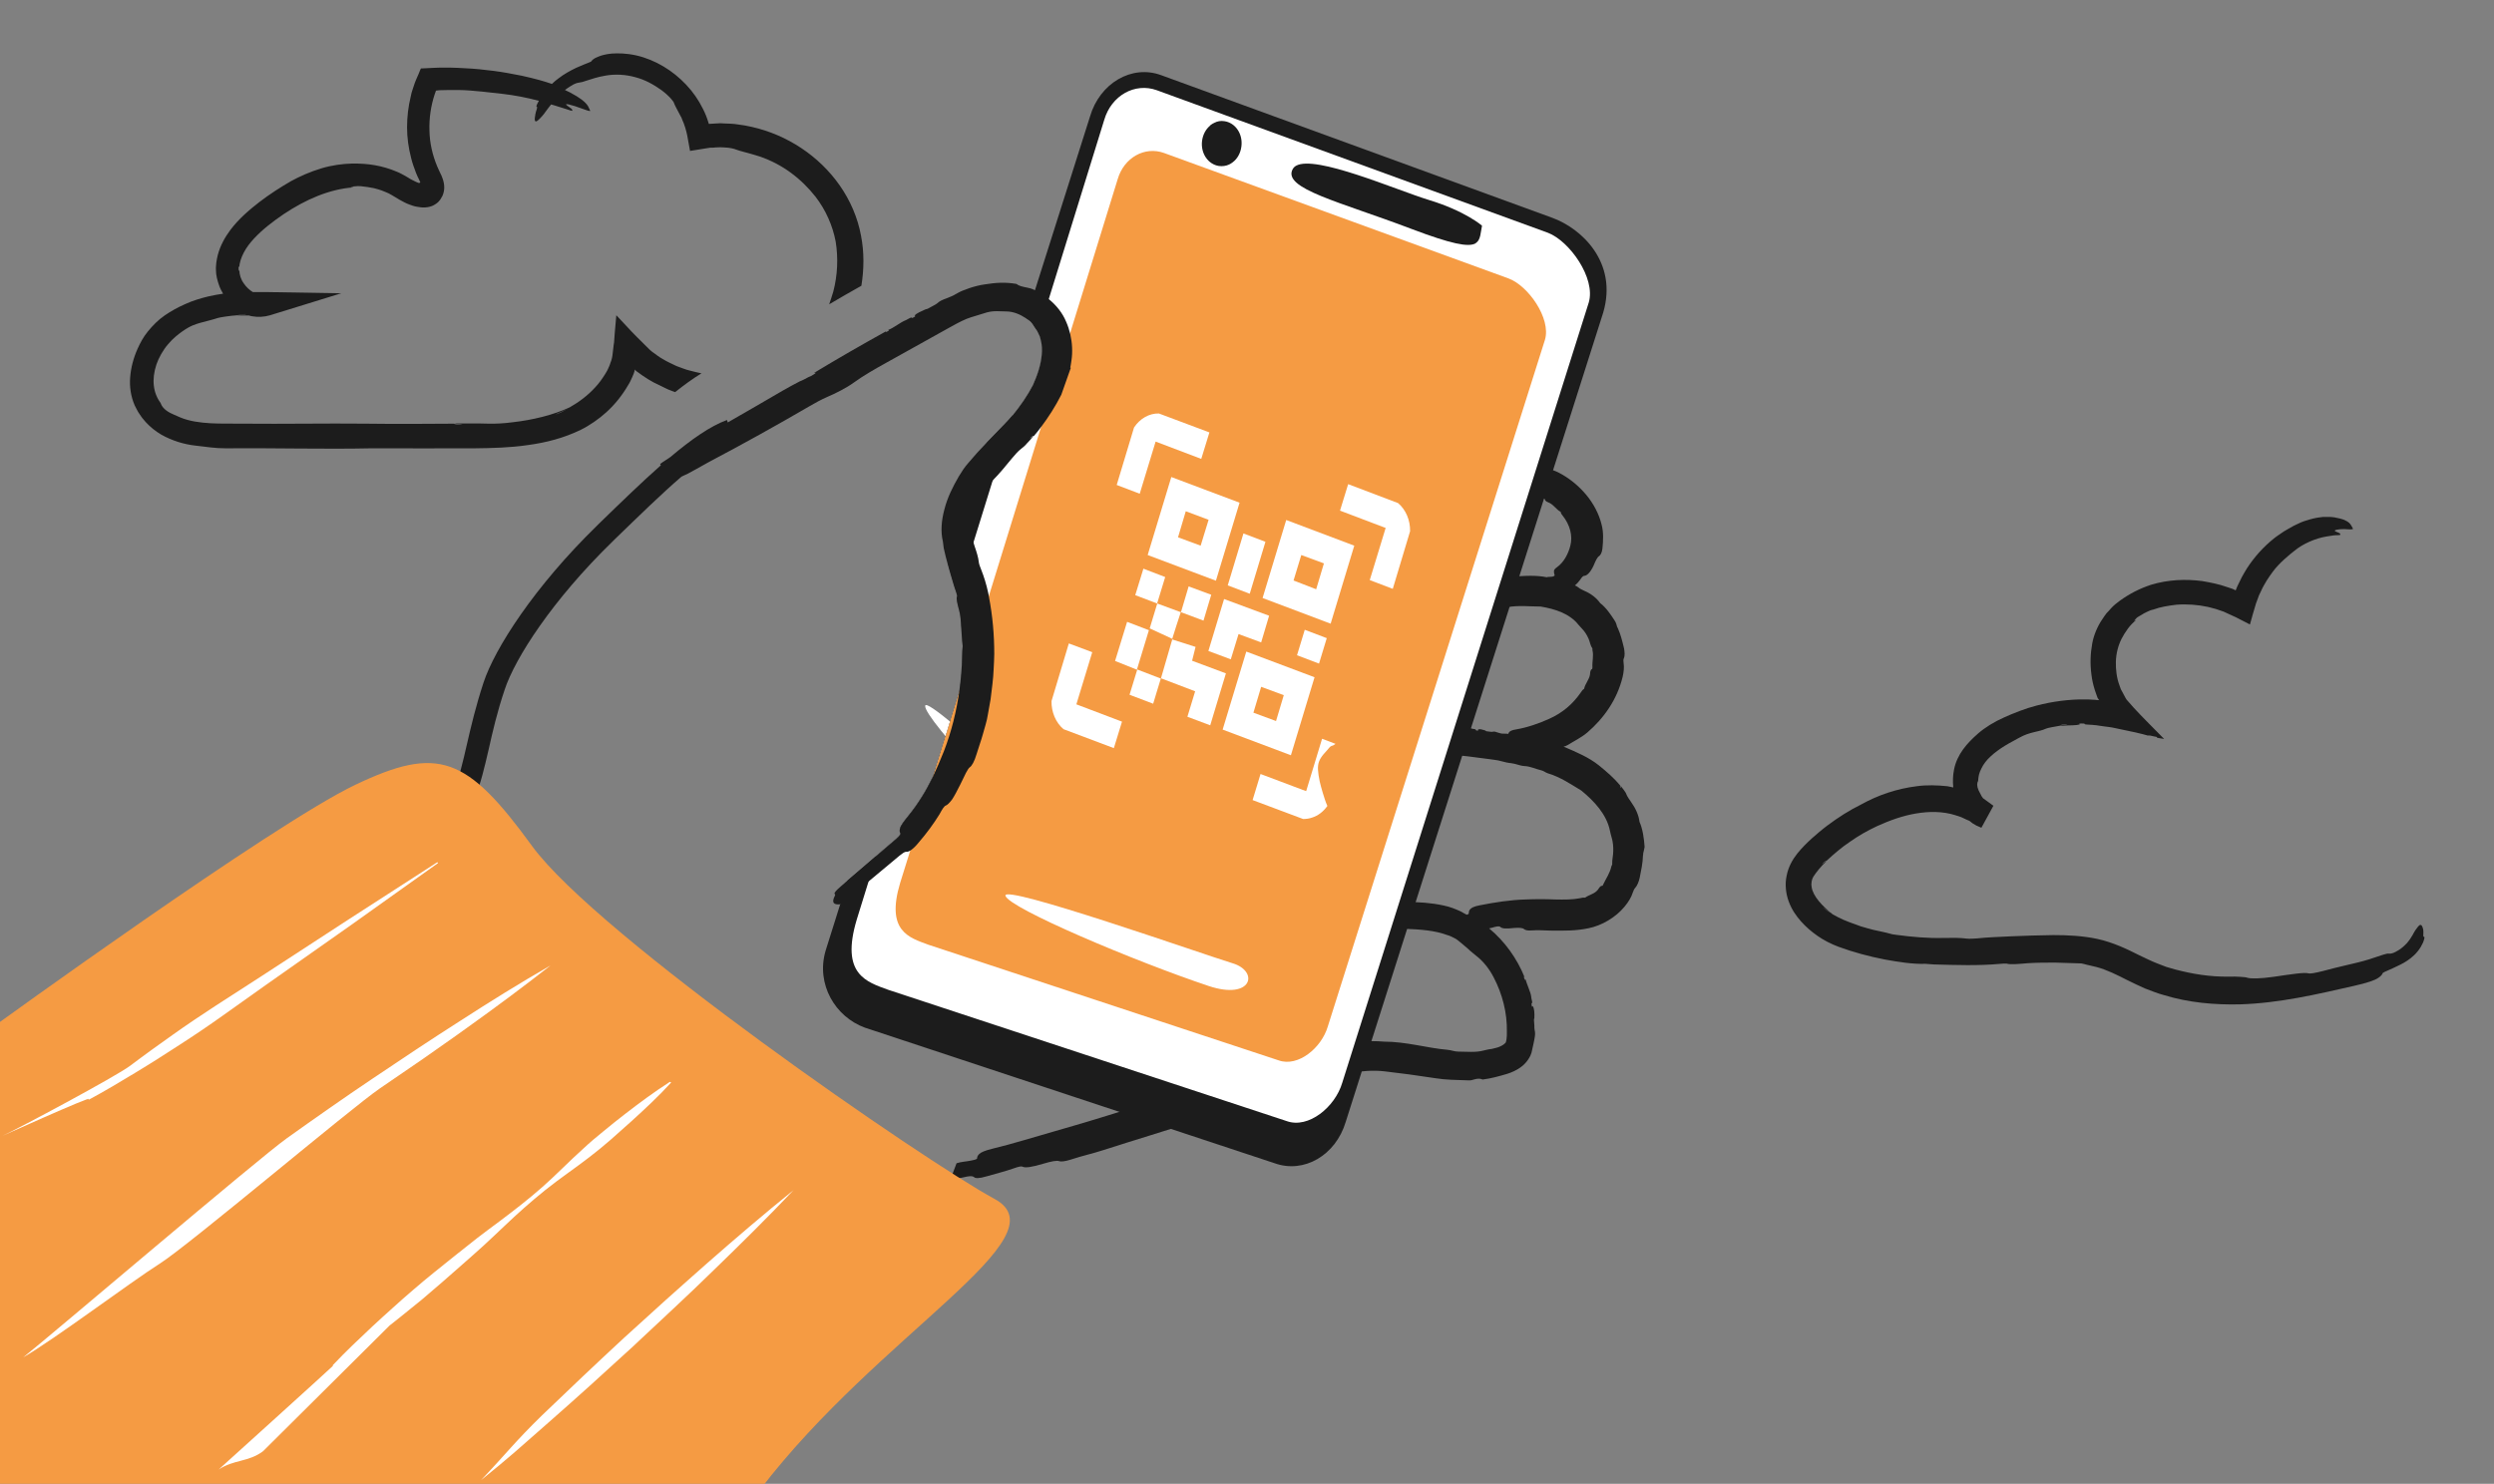 <?xml version="1.0" encoding="utf-8"?>
<!-- Generator: Adobe Illustrator 25.3.1, SVG Export Plug-In . SVG Version: 6.00 Build 0)  -->
<svg version="1.1" id="Layer_1" xmlns="http://www.w3.org/2000/svg" xmlns:xlink="http://www.w3.org/1999/xlink" x="0px" y="0px"
	 viewBox="0 0 1224.1 728.5" style="enable-background:new 0 0 1224.1 728.5;" xml:space="preserve">
<rect x="0" y="0" width="1224.1" height="728.5" fill="#808080" stroke="none"/>
<style type="text/css">
	.st0{fill:#1C1C1C;}
	.st1{fill:none;}
	.st2{fill:#FFFFFF;}
	.st3{fill:#F59B43;}
	.st4{fill:#A3A0A0;}
</style>
<path class="st0" d="M639.7,745.4C639.7,745.4,639.7,745.3,639.7,745.4C639.7,745.4,639.7,745.4,639.7,745.4c0,0,0,0.2,0,0.1
	C639.6,745.5,639.6,745.4,639.7,745.4z"/>
<path class="st0" d="M1111.7,814.3C1111.7,814.3,1111.7,814.3,1111.7,814.3C1111.7,814.3,1111.7,814.3,1111.7,814.3
	c0,0,0.1,0.1,0.1,0.1C1111.7,814.5,1111.7,814.4,1111.7,814.3z"/>
<line class="st1" x1="524" y1="170" x2="523.4" y2="171.5"/>
<g>
	<path class="st0" d="M806.5,419c0,0.4,0,0.7-0.1,1c-0.1,3.7-0.9,7.4-1.6,10.9c-0.4,1.9-1.2,3.9-2.2,5c-0.5,0.5-0.9,1.4-1.2,2.3
		c-0.7,2.2-2,4.5-4.1,7c-4.3,5.2-11.1,9.2-17.5,10.5c-6.5,1.4-12.4,1.2-17.6,1.2c-3.6,0-6.9-0.4-10.5-0.1c-1.8,0.2-3.2-0.2-3.6-0.6
		c-0.7-0.7-2.5-0.8-5-0.6c-3.6,0.4-5.8,0.4-6.7-0.5c-0.3-0.4-1.2-0.4-2.8,0c-0.9,0.3-1.8,0.5-2.7,0.7c7.7,6.4,13.7,14.8,17.4,24
		c-0.1,0-0.7-0.8-0.2,0.4c0.6,1.5,0.6,0.8,0.7,0.6c0.3,1.4,1,2.9,1.5,4.4c0.6,1.5,1.2,3.1,1.3,4.6c0,0.5,0.6,2.2,0.4,2.6
		c-0.1,0.2-0.5-0.2-0.2,1.3c0.2,1.2,0.3,0.1,0.5,0.3c0.8,1,0.9,3.5,0.8,5.7l-0.2,1c0.1,0.8,0.1,1.9,0.2,2.8c0,0.9,0,1.7,0.1,2
		c0.4,1.7,0.3,2.7-0.1,4.8c-0.3,1.4-0.5,2.7-1.4,6.5c-0.4,1.6-2.1,4.7-4.7,6.7c-2.5,2-5.3,3.1-7.2,3.7c-4.4,1.3-8,2.3-12.1,2.8
		c-1.1-0.5-2.3-0.6-4.3,0c-1,0.3-1.3,0.5-3.1,0.4c-5.5-0.2-10.6-0.2-15.5-1c-9-1.4-17.3-2.5-25.1-3.4c-6-0.7-11.4-0.1-17.1,0.7
		c0-0.1,0-0.2-0.1-0.2c-0.2-0.1-0.8-0.3-1.4-0.1c-0.6,0.2,0.9,0,1,0.2c0.1,0.1,0.4,0.1,0.5,0.2c-2.2,0.1-4.6,0.9-6.8,0.9
		c-1.2,0-3.1,0.5-4.9,1.1c-4,1.4-8.3,2.8-12.6,3.5c-4.6,1.9-9.8,3.4-14.7,5.3c-1.3,0.5-2.7,0.8-3.8,1l-1.2,0.4
		c-4.3,1.7-8.9,3.1-13,4.9c-2.2,1-4.7,1.8-6.5,1.9c-0.9,0-2.1,0.5-3.2,1c-2.5,1.3-5.4,2.3-9,3.5c-15.1,5-30.3,9.5-45.5,14.4
		c-5.2,1.7-10.4,2.8-15.8,4.6c-2.8,0.9-4.9,1.1-5.7,0.8c-1.1-0.5-4,0.1-7.7,1.2c-5.6,1.7-9,2.2-10.3,1.5c-0.5-0.3-1.8-0.1-4.3,0.8
		c-4.2,1.5-8.8,2.6-13.2,3.9c-4,1.2-5.7,1-6.2,0.5c-0.7-0.5-1.4-1-6.6,0.3c-2.4,0.6-4.2,0.6-4.9,0.2l2.8-7.4
		c2.6-0.8,4.7-0.8,7.1-1.3c2.6-0.5,3-0.8,3-1.2c0-0.6,0.2-1.2,1-2c0.9-0.9,2.8-1.7,6.4-2.6c10.4-2.5,20.7-5.8,31-8.7
		c13.3-3.8,26.5-7.8,39.8-12c1.5-0.5,3-1,4.1-1c0.3,0,0.9-0.1,0.9-0.1c4.6-2.3,10.2-3.1,15.1-5c1.9-0.8,4.6-2.1,5.8-1.6
		c0.2,0.1,1.2-0.3,1.7-0.5c5.7-2.6,11.9-3.8,17.7-6c0.6-0.2,1.6-0.3,2.2-0.7c3.2-1.7,6.9-2.6,10.5-3.8c4.1-1.4,8.3-2.9,12.5-4.4
		c1.8-0.7,4-1.4,5.7-1.9c7.2-1.8,14.5-3.8,22-5.3c7.5-1.4,15.5-2.3,23.3-1.6c11,0,21.4,3.2,31.1,4c2.1,0.2,3.4,0.9,5.5,0.9
		c4.1,0,8.4,0.5,12.1-0.5c1.4-0.3,2.7-0.7,4.1-0.8c1.3-0.4,3-0.6,4.1-1.2c0.7-0.3,1.4-0.7,1.8-1c0.4-0.3,0.6-0.5,0.8-0.7
		c0.5-0.2,0.9-2.8,0.8-5.6c0.2-9.2-2.2-18.5-6.5-26.7c-2.1-4.1-5.2-8-8.5-10.5c-1.3-1.1-2.8-2.2-4.1-3.5c-1.4-1.1-2.7-2.4-3.9-3.3
		c-1-0.8-1.9-1.6-2.9-2c-1-0.5-2.1-1.1-3.3-1.4c-6.1-2.3-13.3-2.8-21-3.1c-7.8-0.3-15.8-0.7-23.6-1.1c-2-0.1-4-0.2-5.9-0.3
		c-5.5,0-8.3-0.6-10.4-1.5c-4.6-1.9-4.3-3.8-5.2-5.7c-0.1-0.2,0.4-0.5,1.2-0.6c7.3-0.6,2.8-1.8,2.6-2.7c-0.2-0.9-0.7-0.9,4.4-1.1
		c3.7-0.2,7.8,0,11.2-0.5c2.2-0.3,6.3,0.1,9.6,0.1c5.7,0.1,11.4,0.1,17.2,0.2c5.8,0.1,12,0.4,18.2,1.8c3,0.6,5.7,1.7,8.3,2.9
		c0.8,0.5,1.8,1,2.9,1.6c0.9-0.3,1.1-0.5,1-0.8c0-0.6,0.1-1.1,0.6-1.8c0.6-0.8,2-1.5,4.6-2c7.6-1.5,15.2-2.7,22.7-2.9
		c4.8-0.2,9.7-0.2,14.4,0c4.6,0.1,8.7,0.1,12.2-0.6c0.8-0.1,1.5-0.4,2.1-0.3c0.1,0,0.5,0,0.5,0c2.1-1.5,4.6-1.8,6.2-3.8
		c0.6-0.8,1.2-2.1,2.2-2c0.2,0,0.4-0.4,0.5-0.7c1.3-2.8,3.3-5.5,4-8.9c0.1-0.3,0.5-0.8,0.4-1.2c-0.1-2,0.5-4,0.5-6
		c0.1-2.4-0.1-4.7-0.8-7c-0.3-1-0.6-2.2-0.8-3.2c-1.6-8-7.7-14.6-14.1-19.8c-5-3-10.2-6.6-16.3-8.4c-1.3-0.4-2-1.2-3.3-1.5
		c-2.7-0.6-5.4-2-8.3-2.1c-2.1-0.1-4-1.1-6.4-1.4c-1.4-0.1-3.2-0.5-5-1c-1.6-0.5-3.9-0.7-5.8-1c-6.7-0.9-13.4-1.8-20.2-2.3
		c-3.3-0.2-6.9-0.3-10,0.2c-2.5,0.4-5.8,0.2-8-0.3c-1.9-0.4-3.6-0.3-5.5-0.2c-10.2,0.6-20.4,1.5-30.5,2.5c-1.3,0.1-2.5,0.3-3.8,0.5
		c-3.5,0.7-5.3,0.6-6.9,0.1c-3.3-1.1-3.6-3-4.5-4.7c-0.1-0.2,0.1-0.6,0.6-0.8c4.6-1.7,1.4-2.2,1.1-3.1c-0.3-0.9-0.6-0.7,2.6-1.8
		c2.4-0.8,5.2-1.2,7.3-2.1c1.5-0.6,4.2-0.8,6.4-1.2c7.6-1.3,15.4-2.1,23.2-2.6c1.9-0.1,3.5-0.2,5.3,0l0,0c0.8,0.2,1.8,0.2,2.8,0.2
		c0.5,0.2,1,0.2,1.8,0.1c1.2-0.2,0.2-0.4,0.1-0.6c7.8-0.4,15.7-0.2,23.5,0.5c0,0.1-0.6,0.3,0.1,0.4c1,0.1,0.6-0.2,0.5-0.4
		c1.7,0.7,4,0,5.8,0.7c0.3,0.1,1.4,0.1,1.6,0.4c0.1,0.1-0.2,0.4,0.8,0.5c0.8,0.1,0.2-0.3,0.3-0.4c0.8-0.7,2.2,0,3.5,0.3l0.6,0.4
		c1,0.1,2.6,0.4,2.9,0.3c1.1-0.3,1.7,0,2.9,0.4c0.8,0.2,1.5,0.6,3.2,0.5c0.5,0,1.1,0,1.8,0.1c0.1-0.2,0.2-0.5,0.3-0.7
		c0.5-0.7,1.6-1.2,3.6-1.5c5.8-1,11.3-3,16.2-5.2c6.5-2.9,11.5-7.2,15.4-12.8c0.5-0.6,0.8-1.3,1.3-1.6c0.1-0.1,0.4-0.3,0.4-0.3
		c0.5-2.5,2.5-4.5,2.9-7c0.1-1,0.1-2.4,1-2.7c0.1,0,0.2-0.5,0.2-0.8c-0.2-2.9,0.7-5.7,0-8.5c-0.1-0.3,0.1-0.8-0.1-1
		c-1-1.4-1.1-3.1-1.8-4.6c-0.8-1.8-1.8-3.5-3.2-4.9c-0.6-0.7-1.3-1.4-1.8-2c-2.1-2.7-5.1-4.7-8.3-6.1c-3.3-1.4-6.7-2.2-10.2-2.8
		c-5.1,0-10.7-0.7-16.4,0.3c-1.2,0.2-2.1-0.3-3.3,0c-2.5,0.5-5.3,0.3-7.8,1.2c-1.8,0.6-3.8,0.3-6,0.8c-1.3,0.3-3,0.5-4.8,0.4
		c-1.6-0.1-3.7,0.3-5.6,0.4c-6.3,0.6-12.6,0.5-18.8,0.5c-3.1,0-6.3,0-9.1,0.6c-2.2,0.5-5.2,0.2-7.2-0.2c-1.7-0.4-3.2-0.4-5-0.3
		c-9.2,0.3-18.1,0.5-26.8,1c-1.1,0.1-2.2,0.1-3.3,0.3c-3,0.6-4.6,0.4-5.9-0.2c-2.9-1.2-3.2-3.1-4.1-4.8c-0.1-0.2,0.1-0.6,0.5-0.8
		c4-1.5,1.3-2.1,0.9-3c-0.3-0.9-0.6-0.8,2.3-1.7c2.1-0.7,4.6-1,6.6-1.8c1.3-0.5,3.8-0.6,5.7-0.8c6.8-0.9,13.7-1.2,20.5-1.5
		c1.6-0.1,3.1,0,4.6,0.1c0.6,0.2,1.5,0.2,2.4,0.2c0.4,0.2,0.8,0.2,1.5,0.1c1.1-0.2,0.2-0.4,0.1-0.6c6.7-0.3,13.4-0.4,20.1-0.4
		c0,0.1-0.5,0.4,0.2,0.4c0.8,0,0.5-0.3,0.4-0.5c1.5,0.5,3.3-0.4,4.9,0c0.3,0.1,1.2-0.1,1.4,0.2c0.1,0.1-0.1,0.5,0.7,0.4
		c0.6-0.1,0.1-0.3,0.2-0.5c0.5-0.8,1.8-0.3,2.9-0.2l0.6,0.2c0.8-0.1,2.2-0.1,2.4-0.2c0.8-0.5,1.4-0.3,2.4-0.2
		c0.7,0.1,1.3,0.3,2.6-0.3c1.2-0.5,4-0.7,6-0.8c2.3-0.2,4.1-0.7,6.2-1.1c0.6,0.5,1.3,0.6,2.3,0c0.5-0.3,0.7-0.5,1.6-0.6
		c3-0.2,5.8-1,8.7-1.2c5.4-0.3,11-0.9,16.6-0.1c0.6,0.1,1.1,0.2,1.7,0.3c1-0.3,1.9-0.1,2.9-0.3c1-0.3,1.1-0.5,1-0.9
		c-0.2-0.5-0.3-1-0.3-1.7c0-0.8,0.5-1.3,1.6-2.1c3.2-2.3,5.4-6.4,6.4-10.3c1.4-5-0.2-10.5-3.7-14.9c-0.4-0.5-0.8-1-0.9-1.5
		c0-0.1-0.1-0.4-0.1-0.4c-2-1-3.3-3.3-5.5-4.4c-0.9-0.4-2.2-0.8-2.2-1.7c0-0.1-0.4-0.4-0.7-0.4c-2.9-0.8-5.3-2.8-8.3-3.7
		c-0.3-0.1-0.7-0.5-1-0.5c-1.8,0-3.5-0.8-5.5-1.3c-2.2-0.6-4.4-1.2-6.6-1.5c-1-0.1-2.1-0.3-3-0.5c-1.8-0.6-3.6-1-5.5-1.4
		c-1.9-0.3-3.8-0.5-5.6-0.6c-3.8-0.5-7.6-0.3-11.4-0.7c-5.3,0.5-10.9-0.3-16.3,0.3c-1.2,0.1-2-0.4-3.1-0.3c-2.4,0.4-4.9,0-7.2,0.7
		c-1.6,0.5-3.5,0.1-5.4,0.5c-1.2,0.2-2.7,0.4-4.2,0.3c-1.4-0.1-3.3,0.3-4.9,0.5c-5.6,0.8-11.2,1.5-16.7,2.3c-2.8,0.4-5.6,1-8.1,2
		c-2,0.8-4.7,1.1-6.6,1c-1.7-0.1-3,0.1-4.6,0.5c-8.4,1.8-16.9,3.2-25.5,4.2c-1.1,0.1-2.2,0.2-3.2,0.5c-2.1,0.5-3.5,0.5-4.6,0.2
		c-0.1,0.3-0.2,0.5-0.4,0.8l4.7-13.3c0,0,0,0,0.1,0c1.1-0.6,3.4-0.7,5.1-1.1c6.1-1.3,12.2-2.5,18.3-3.8c1.5-0.3,2.8-0.5,4.2-0.6l0,0
		c0.6,0.1,1.5-0.1,2.2-0.1c0.4,0.1,0.8,0.1,1.4-0.1c0.9-0.4,0-0.4,0-0.6c6.1-1.3,12.3-2.6,18.6-3.5c0,0.1-0.4,0.4,0.2,0.3
		c0.8-0.1,0.4-0.3,0.3-0.5c1.5,0.3,3.1-0.8,4.6-0.6c0.2,0,1.1-0.3,1.3,0c0.1,0.1-0.1,0.5,0.7,0.3c0.6-0.1,0.1-0.4,0.2-0.5
		c0.5-0.8,1.7-0.5,2.8-0.5l0.6,0.2c0.8-0.1,2.1-0.2,2.4-0.4c0.8-0.6,1.3-0.5,2.3-0.4c0.7,0.1,1.3,0.2,2.6-0.3
		c1.1-0.5,3.9-0.8,5.9-0.8c2.2-0.1,4-0.5,6-0.8c0.5,0.6,1.2,0.7,2.2,0.2c0.5-0.2,0.7-0.5,1.5-0.5c2.8-0.1,5.4-0.6,8.1-0.6
		c4.9-0.1,9.8-0.5,14.6-0.2c3.7,0.4,7.1,0.4,10.6,0.6c0,0.1,0,0.2,0,0.2c0.1,0.2,0.4,0.5,0.8,0.4c0.4,0-0.5-0.2-0.6-0.4
		c0-0.1-0.2-0.2-0.3-0.2c1.3,0.3,2.9,0.2,4.1,0.8c0.7,0.3,1.9,0.3,3,0.3c0.3,0,0.6,0,0.8,0c2.3,0,4.7,0.4,6.8,1.4c2.9,0,6,1,8.9,1.6
		c0.8,0.2,1.6,0.5,2.1,0.9l0.7,0.2c2.6,0.5,5.3,1.6,8,2.1c1.4,0.3,2.9,0.9,3.7,1.9c0.4,0.5,1.2,0.7,1.9,0.9c1.7,0.4,3.4,1.2,5.5,2.4
		c4.3,2.5,8.3,5.8,11.8,10c3.4,4.1,6.2,9.2,7.5,14.6c1,3.7,0.8,7.8,0.4,11.7c-0.2,2.1-1.1,3.4-1.6,3.7c-0.9,0.5-1.7,2.2-2.7,4.6
		c-1.6,3.5-3.4,5.1-4.6,5.1c-0.5,0-1.1,0.5-2,1.9c-0.7,1-1.6,2-2.6,2.8c0.6,0.3,1.2,0.6,1.7,1c0.7,0.7,2,1.2,3.2,1.8
		c2.8,1.2,5.7,3.3,7.5,5.9c2.9,2.2,5.2,5.6,7.3,8.9c0.5,0.8,0.8,1.9,1,2.7l0.4,0.8c1.4,3.1,2.2,6.5,3,9.8c0.3,1.7,0.5,3.7-0.1,4.9
		c-0.3,0.6-0.2,1.6-0.1,2.4c0.3,2,0.1,4.2-0.5,6.8c-2.7,11-9.1,20.2-17.4,27.3c-3,2.5-6.2,4-9.4,6c-0.8,0.5-1.6,0.8-2.2,0.9
		c0.2,0.1,0.4,0.1,0.6,0.2c5.8,2.5,11.8,5,16.8,9c3.8,3.1,7.3,6.1,10.4,9.8c-0.1,0.1-0.1,0.1-0.1,0.2c0,0.2,0.1,0.7,0.5,1
		c0.4,0.4-0.3-0.7-0.2-0.8c0-0.1-0.1-0.3-0.1-0.4c1,1.5,2.5,2.9,3.1,4.7c0.4,0.9,1.3,2.2,2.2,3.5c2,2.8,3.7,6.2,4.1,9.7
		c1.6,3.6,2.2,8.1,2.5,12.3C807,417,806.7,418.2,806.5,419z"/>
	<path class="st2" d="M533.8,433.7c-30.4-28-80.5-81-79.7-87.2c0.8-6.2,84.4,73.2,95.8,83.1C561.2,439.5,551.8,450.3,533.8,433.7z"
		/>
	<path class="st0" d="M467.6,480C467.6,480,467.6,480,467.6,480C467.6,480,467.6,480,467.6,480C467.6,480,467.7,480.1,467.6,480
		C467.6,480.1,467.6,480.1,467.6,480z"/>
	<path class="st0" d="M472.3,467.7C472.3,467.7,472.3,467.7,472.3,467.7C472.3,467.7,472.3,467.7,472.3,467.7
		C472.3,467.8,472.4,467.8,472.3,467.7C472.3,467.8,472.3,467.8,472.3,467.7z"/>
	<line class="st1" x1="384.9" y1="533.9" x2="388.5" y2="524.5"/>
	<line class="st1" x1="391.3" y1="517.1" x2="395.2" y2="506.5"/>
	<g>
		<g>
			<path class="st0" d="M761.8,106.9l-191.9-70c-14.4-5.3-30.1,3.9-34.9,20.3l-27,85.2l-4.3,13.7c0.6,0.4,1.1,0.7,1.6,1.1
				c1.6,1.1,2,2.4,3.1,3.9c0.3,0.4,0.6,0.9,0.9,1.3l0.4,0.8l0.3,0.7c0.6,1,0.8,2.1,1.1,3.2c0.5,2.2,0.7,4.5,0.4,7
				c-0.4,4.8-2.1,9.9-4.3,14.8c-2.7,5.2-6.2,10.3-10.1,15c-1.2,1.4-2.4,2.8-3.7,4.1c-3,3.1-6,6.2-9.1,9.4L465.4,277
				c0.3,1.2,0.7,2.5,1,3.6c1.1,3.6,1.9,6.8,3.1,10.1c0.1,0.3,0.2,0.7,0.3,1.1c0.1,0.4,0.2,0.8,0.1,0.9c-0.5,1.3,0.4,4.4,1,6.7
				c0.8,2.8,0.9,5.9,1.1,8.9c0.1,1.5,0.2,3,0.3,4.5c0.1,1.5,0.2,2.9,0.4,4.3c0,0.1-0.1,0.8-0.1,1.1c-0.2,1.2-0.1,3-0.2,4.7
				c-0.1,5.3-0.6,10.6-1.3,15.9l-13.2,42.6c-3.3,6.7-7.2,13.1-11.8,18.8c-2.6,3.2-4,5.1-4.3,6.5c-0.3,1.1-0.1,1.8,0.2,2.3
				c0.2,0.4,0,0.9-2.2,2.9c-0.9,0.8-5,4.2-9.7,8.3c-4.7,4.1-10.2,8.7-14,12l-3.7,11.7l-7.2,22.9c-4.8,16.5,4.8,32.4,19.2,37.7
				l201.2,66.6c14.4,5.2,30-3.9,34.9-20.3l126.4-397.4C794.1,128.7,776.2,112.1,761.8,106.9z"/>
		</g>
		<g>
			<path class="st2" d="M779.8,148.5l-121,383.1c-3.5,11.9-16.6,22.7-27.3,18.8L436.1,486c-10.7-3.9-23.7-7.5-15.6-34.5l5.7-18.4
				l4-12.8c4.8-4.1,8.8-7.6,9.7-8.3c2.2-2,2.5-2.5,2.2-2.9c-0.3-0.5-0.4-1.2-0.2-2.3c0.3-1.4,1.7-3.3,4.3-6.5
				c4.6-5.8,8.5-12.2,11.8-18.8l13.2-42.6c0.7-5.3,1.2-10.6,1.3-15.9c0.1-1.7-0.1-3.5,0.2-4.7c0.1-0.3,0.1-1,0.1-1.1
				c-0.2-1.4-0.4-2.9-0.4-4.3c-0.1-1.5-0.2-3-0.3-4.5c-0.2-3-0.3-6.1-1.1-8.9c-0.6-2.3-1.4-5.4-1-6.7c0-0.1,0-0.5-0.1-0.9l7.9-25.6
				l9.4-30.3l9.9-32.2c4-4.7,7.4-9.8,10.1-15c2.2-4.9,3.9-10,4.3-14.8c0.3-2.4,0.1-4.7-0.4-7c-0.4-1-0.6-2.2-1.1-3.2l-0.3-0.7
				l5.1-16.4l27.2-87.9c3.5-11.9,15-18.4,25.8-14.5l192,70C770.4,118.4,783.3,136.6,779.8,148.5z"/>
		</g>
		<g>
			<path class="st3" d="M758.3,166.8L651.7,504c-3.1,10.5-14.6,20-24.1,16.6l-172-56.8c-9.4-3.5-20.9-6.6-13.8-30.3l4.9-15.7
				l11.2-36.3l13.2-42.6l14.1-45.8l25.8-83.5l14.1-45.6l23.5-76.1c3.1-10.5,13.2-16.2,22.7-12.8l169.1,61.6
				C750,140.2,761.4,156.3,758.3,166.8z"/>
		</g>
	</g>
	<path class="st0" d="M525.3,164c-0.5-2-1.1-4-2-6c-1.8-4.4-4.9-8.2-8.6-11.2c-2-1.7-4.3-3.1-6.6-4.3c0,0-0.1,0-0.1,0
		c-2-1-2.7-1-3.9-1.3c-2.6-0.5-4.1-0.9-5.2-1.8c-5.1-0.9-9.9-0.7-15.4,0.2c-4.8,0.6-11.2,2.9-13.5,4.3c-2.7,1.6-4.1,2-5.5,2.6
		c-2.1,0.8-3.2,1.2-4.6,2.5c-0.4,0.4-3,1.7-4.6,2.6l-1.1,0.3c-2,1-4.6,1.9-5.3,3.1c-0.1,0.2,1-0.1-0.1,0.6c-1.5,0.9-1.2,0.4-1.4,0.3
		c-0.5-0.1-2.1,1-2.6,1.2c-3.1,1.2-5.9,3.8-8.9,4.9c0.2,0.1,1,0-0.5,0.8c-1.2,0.7-0.4-0.1-0.4-0.2c-12.1,6.7-23.9,13.5-35.5,20.5
		c0.1,0.1,1.9-0.6,0.1,0.6c-1.2,0.8-2,1.2-2.7,1.4c-1.5,0.8-3.1,1.7-4.3,2.1c-2.7,1.4-5.3,2.8-8.1,4.4c-9.1,5.3-18.2,10.6-27.3,15.8
		l-0.4-1.2c-8.2,3-17.6,9.6-27.9,18.3c-0.2,0.1-0.4,0.2-0.6,0.4c-4.9,3.2-4.6,2.9-3.9,3.5c-9.4,8.3-19.5,18.1-30.3,28.6l-1,1
		c-30.8,30-50.3,60.4-55.8,77.2c-3.8,11.6-6.1,21.4-8.1,30.1c-4,17.5-6.7,29-18.2,39.5c-8.7,7.9-20,13-33.7,15.4l1.8,10.8
		c15.8-2.7,29-8.8,39.2-18.1c14.2-12.9,17.4-27.1,21.6-45.2c1.9-8.5,4.1-18.1,7.8-29.1c5.1-15.5,23.5-44.1,53-72.8l1-1
		c11.9-11.5,22.9-22.3,32.8-30.8c1.9-0.8,4.3-2,7.4-3.8c2-1.2,4.1-2.2,6.1-3.4c16.5-8.7,32.9-17.8,49.2-27.3c3.1-1.8,5.8-3.3,9-4.7
		c3.8-1.6,9.2-4.3,12.9-7c4.7-3.4,10.3-6.6,15.7-9.6c10.8-6,21.7-12.1,32.5-18.1c3.1-1.7,6.5-3.5,9.2-4.3c2.9-0.9,5.7-1.8,7.8-2.4
		c3.6-1,6.6-0.5,9.6-0.5c3.5,0,6.9,1.5,9.6,3.3c0.6,0.4,1.1,0.7,1.6,1.1c1.6,1.1,2,2.4,3.1,3.9c0.3,0.4,0.6,0.9,0.9,1.3l0.4,0.8
		l0.3,0.7c0.6,1,0.8,2.1,1.1,3.2c0.5,2.2,0.7,4.5,0.4,7c-0.4,4.8-2.1,9.9-4.3,14.8c-2.7,5.2-6.2,10.3-10.1,15
		c-1.2,1.4-2.4,2.8-3.7,4.1c-3,3.1-6,6.2-9.1,9.4c-3.1,3.2-6.1,6.5-9.1,10.1c-1.5,1.7-3.1,4.1-4.4,6.3c-2.9,5-5.6,10.3-7.1,16.3
		c-1.4,5.2-1.9,10.8-0.7,15.7c0.2,1,0.2,2.3,0.4,3.2c0.6,2.8,1.3,5.5,2,8c0.3,1.2,0.7,2.5,1,3.6c1.1,3.6,1.9,6.8,3.1,10.1
		c0.1,0.3,0.2,0.7,0.3,1.1c0.1,0.4,0.2,0.8,0.1,0.9c-0.5,1.3,0.4,4.4,1,6.7c0.8,2.8,0.9,5.9,1.1,8.9c0.1,1.5,0.2,3,0.3,4.5
		c0.1,1.5,0.2,2.9,0.4,4.3c0,0.1-0.1,0.8-0.1,1.1c-0.2,1.2-0.1,3-0.2,4.7c-0.1,5.3-0.6,10.6-1.3,15.9c-1.4,10.2-3.9,20.3-7.6,29.9
		c-1.7,4.3-3.5,8.5-5.5,12.7c-3.3,6.7-7.2,13.1-11.8,18.8c-2.6,3.2-4,5.1-4.3,6.5c-0.3,1.1-0.1,1.8,0.2,2.3c0.2,0.4,0,0.9-2.2,2.9
		c-0.9,0.8-5,4.2-9.7,8.3c-4.7,4.1-10.2,8.7-14,12c-2.4,2-4.1,3.6-4.8,4.2c-3,3-0.8,2-1.4,3.2c-1.9,3.7-0.4,4.5,2.4,4.3
		c0.5,0,7.2-5.5,13.7-10.9c5.8-4.8,11.5-9.6,12.6-10.5c4.9-4.2,5.6-4.5,6.6-4.4c0.3,0,0.8-0.1,1.5-0.5c0.2-0.1,0.4-0.2,0.6-0.4
		c1-0.7,2.3-1.9,3.9-3.9c3.7-4.3,7.1-8.9,10-13.6c1.5-2.8,2.4-4.1,3.1-4.3c0.8-0.3,1.8-1.3,3.1-3c1.2-1.8,2.5-4.3,4.1-7.5
		c2.1-4.3,3.5-7.6,4.7-8.4c0.8-0.5,2.2-2.8,3.2-6.3c1-3.4,2.2-6.5,3.1-9.8c0.9-3.3,2-6.5,2.5-9.9l1.3-7.3l0.9-7.4
		c0.3-2.5,0.5-4.9,0.6-7.4c0.1-2.5,0.3-5,0.3-7.4c0-9.3-0.8-18.7-2.6-28c-0.1-0.6-0.2-1.1-0.3-1.7c-1-4.7-2.2-8.4-3.5-11.7
		c-0.5-1.3-1.1-2.7-1.2-3.8c-0.2-2.1-1.1-5-1.9-7.3c-0.3-0.8-0.5-1.6-0.7-2.3c-0.9-3.6-0.9-7.2-0.4-10.8l0.2-1.2
		c0.3-0.9,1-2.2,1.3-3.5c1.5-4.9,4.7-9.7,7.7-14.3v0c0.2-0.2,0.3-0.3,0.5-0.5c3.3-3.3,6.5-7.2,9.6-11c1.5-1.8,3.1-3.6,4.3-4.5
		c1.1-0.8,2.2-1.8,3.2-3c1.1-1.2,2.2-2.3,3.2-3.5h0c-0.2,0.2-0.5,0.4-0.6,0.4c-0.2,0-1.7,1.5-1.1,0.8c0.5-0.7,1.2-1.1,1.5-1.2
		c0.1,0,0.2,0,0.2,0.1c1.3-1.5,2.5-3,3.6-4.5c3.6-4.8,6.9-9.9,9.9-15.8l4.7-13.3c-0.1,0-0.2,0.1-0.3,0.1c0.1-0.6,0.2-1.1,0.3-1.7
		c0.1-0.7,0.2-1.3,0.3-2C526.5,172.8,526.3,168.4,525.3,164z"/>
	<path class="st3" d="M-3.7,504.4c0,0,137.4-99.7,178.1-119.1s54.7-14,86.7,30s192.6,154.7,227,173.3s-56.4,66-115,142.7H-3.7V504.4
		z"/>
	<path class="st2" d="M214.9,423.8c-14,10-28.1,20-42.1,30l-42.2,29.7l-21.1,15c-7,5-14.1,9.8-21.4,14.5l-10.9,7
		c-3.7,2.3-7.3,4.6-11,6.8c-7.4,4.5-14.8,8.9-22.4,13c-0.2,0.1-0.5,0-0.4-0.1c3.1-2.5-47.8,20.5-42.1,17.9
		c7.9-3.6,55.6-29.1,62.5-34.3c3.4-2.6,6.9-5.1,10.4-7.7l10.5-7.5c7-5,14.2-9.8,21.4-14.5l21.7-14l43.3-28.2
		c14.5-9.3,28.9-18.7,43.4-28c0.1-0.1,0.3,0,0.4,0.1C215,423.5,215,423.7,214.9,423.8z"/>
	<path class="st2" d="M329.3,531.6c-6.1,6.7-12.7,12.8-19.4,18.9c-3.3,3-6.7,6-10.1,9s-6.9,5.8-10.5,8.6
		c-7.1,5.5-14.6,10.5-21.7,16.2s-13.7,11.6-20.2,17.8c-3.3,3.1-6.5,6.2-9.9,9.3s-6.7,6-10.1,9c-6.8,6-13.5,11.9-20.4,17.7
		c-3.5,2.8-7,5.7-10.5,8.5l-5.3,4.2l-62.1,61.7c-7.2,5.4-14.3,4-21.8,9c-0.1,0.1,56.2-50.8,56.1-50.9c-0.1-0.1-0.1-0.3,0-0.4
		c6.2-6.6,12.8-12.8,19.4-19l5-4.6l5-4.5c3.3-3,6.7-6,10.1-8.9c6.8-5.9,13.9-11.5,20.9-17.1c3.5-2.8,7-5.6,10.6-8.4
		s7.2-5.4,10.8-8.1c7.2-5.4,14.3-10.9,21.1-16.9s13-12.5,19.7-18.5c3.3-3.1,6.7-6,10.2-8.8c3.5-2.9,7-5.7,10.5-8.4
		c7.1-5.5,14.4-10.9,22-15.8c0.1-0.1,0.3,0,0.4,0.1l0,0C329.4,531.3,329.4,531.5,329.3,531.6z"/>
	<path class="st2" d="M270.2,474c-13.6,10.7-27.4,20.9-41.4,30.9c-7,5.1-14.1,9.9-21.1,14.9l-21.3,14.6c-14.2,9.7-93.5,76.8-108,86
		s-52,37.4-67,46c13.5-10.7,115.3-97.5,129.3-107.5s28.1-19.9,42.4-29.5l21.4-14.3c7.2-4.7,14.4-9.5,21.7-14.1
		C240.6,491.7,255.2,482.6,270.2,474z"/>
	<path class="st2" d="M389.5,584.3c-12.7,13.4-25.9,26.4-39.1,39.2c-6.6,6.5-13.3,12.8-20,19.1l-20.2,18.9
		c-13.6,12.5-27.3,24.9-41.1,37c-13.9,12.2-18.6,16.6-33,28.2c12.7-13.4,16.6-18.8,29.8-31.7c13.3-12.8,26.7-25.5,40.2-38l20.5-18.6
		c6.9-6.1,13.7-12.3,20.7-18.4C361.1,607.9,375.1,595.9,389.5,584.3z"/>
	<g id="BNuLAg_1_">
		<path class="st2" d="M546.7,367.3l4-13l-22.4-8.5l7.8-25.6l-11.5-4.3l-8.5,28.3c-0.1,5.4,2.1,10.6,5.9,13.8L546.7,367.3z"/>
		<path class="st2" d="M661.7,237.7l-4,13l22.4,8.5l-7.8,25.6l11.3,4.3l8.5-28.3c0.1-5.4-2.1-10.6-5.9-13.8L661.7,237.7z"/>
		<path class="st2" d="M548.1,238.1l11.3,4.3l7.8-25.6l22.4,8.5l4-13l-24.8-9.3c-4.8-0.1-9.3,2.5-12.2,6.9L548.1,238.1z"/>
		<path class="st2" d="M614.8,392.8l24.8,9.3c1.5,0,3-0.2,4.4-0.7c2.9-0.9,5.5-2.9,7.5-5.7c-1-2.2-1.6-4.4-2.3-6.6l-0.8-2.8
			l-0.7-2.8c-0.4-1.9-0.7-3.9-0.8-5.5c-0.1-1.7,0.1-3,0.5-4.1c0.4-1.1,1.2-2.4,2.3-3.7c1.1-1.2,2-2.2,2.8-3.2
			c0.4-0.4,0.7-0.7,1.1-0.8c0.6-0.1,1.3-0.5,1.9-1l-6.6-2.5l-7.8,25.7l-1.7-0.6l-20.7-7.8L614.8,392.8z"/>
		<path class="st2" d="M664.7,267.9l-33.4-12.6l-11.6,38.3l33.4,12.6L664.7,267.9z M634.9,285l3.8-12.5l11.1,4.1l-3.8,12.7
			L634.9,285z"/>
		<path class="st2" d="M596.8,285.1l11.6-38.3l-33.5-12.6l-11.6,38.3L596.8,285.1z M593.2,255.2l-3.9,12.7l-11.1-4.1L582,251
			L593.2,255.2z"/>
		<path class="st2" d="M633.6,370.8l11.6-38.3l-33.5-12.6l-11.6,38.3L633.6,370.8z M619,337.2l11.1,4.1l-3.8,12.7l-11.1-4.1
			L619,337.2z"/>
		<path class="st2" d="M569.8,333l16.8,6.4l-3.8,12.5l11.2,4.2l7.7-25.5l-16.6-6.2l1.7-6.8l-11.6-3.7l0.2-0.1l-5.6,19.3L569.8,333z"
			/>
		<path class="st2" d="M593.1,319.6l11,4.1l3.8-12.4l11.1,4.1l3.9-13.1l-22.1-8.2L593.1,319.6z"/>
		<path class="st2" d="M602.6,287.4l10.8,4.1l7.7-25.5l-10.8-4.1L602.6,287.4z"/>
		<path class="st2" d="M558,328.8l5.9-19.4l-10.7-4.1l-5.9,19.2L558,328.8L558,328.8z"/>
		<path class="st2" d="M579.5,300.5l11.2,4.2l3.8-12.7l-11.1-4.1l-3.8,12.8L579.5,300.5z"/>
		<path class="st2" d="M568,296.3l-3.7,12.2l11.2,5.2l-0.2,0.1c1.4-4.5,2.8-8.9,4.3-13.4l0.1,0.2L568,296.3L568,296.3z"/>
		<path class="st2" d="M567.9,296.4l4-13.1l-10.7-4.1l-4,13l10.8,4.1L567.9,296.4z"/>
		<path class="st2" d="M647.4,325.8l3.8-12.5l-10.8-4.1l-3.8,12.5L647.4,325.8z"/>
		<path class="st2" d="M558.2,328.7l-3.8,12.4l11.6,4.4c1.2-4.3,2.6-8.3,3.8-12.5l0.1,0.2L558.2,328.7L558.2,328.7z"/>
	</g>
	<path class="st0" d="M598.3,81.5c1.7,0.2,3.4,0,4.9-0.7c0.6-0.3,1.2-0.6,1.8-1.1c2.3-1.7,3.9-4.5,4.3-7.8
		c0.8-6.1-2.9-11.6-8.3-12.4c-1.8-0.3-3.5,0-5,0.8c-0.6,0.3-1.2,0.6-1.7,1c-0.2,0.2-0.4,0.3-0.5,0.5c-2,1.7-3.4,4.3-3.8,7.3
		C589.2,75.2,592.9,80.7,598.3,81.5z"/>
	<path class="st0" d="M692.8,112.4c19.8,7.5,27.7,8.9,31.2,7.2c0.3-0.2,0.6-0.4,0.8-0.6c1.9-1.6,1.9-4.7,2.6-8.2
		c0,0-8.2-7.2-26-12.6c-16.6-5.1-55.7-22.3-65.3-16.8c-0.2,0.1-0.4,0.3-0.6,0.4c-0.4,0.4-0.8,0.8-1,1.2
		C629.2,92.6,657.6,99,692.8,112.4z"/>
	<path class="st2" d="M593.3,484.1c-36-12-98-38.2-99.8-44.3s98.1,29.1,111.4,33.1C618.1,476.8,614.7,491.2,593.3,484.1z"/>
</g>
<path class="st0" d="M347.8,60.9L347.8,60.9L347.8,60.9C347.8,60.9,347.8,60.9,347.8,60.9L347.8,60.9z M422.6,115.7
	c-1.6-8.8-5.3-17.3-10.4-24.6C402,76.5,386.3,66.2,369,62.3l-3.4-0.7c-1.1-0.2-2.3-0.3-3.4-0.5c-2.3-0.4-4.6-0.4-6.9-0.5l-1.7-0.1
	l-1.8,0.1l-3.5,0.2l-0.4,0c0,0,0,0,0,0s0,0,0,0l0,0l0,0v0l0,0l-0.2-0.7c-0.7-2.3-1.6-4.6-2.7-6.7c-2.1-4.3-4.9-8.3-8.2-11.8
	c-6.5-6.9-15-12.2-24.5-14.4c-5-1.1-9-1.1-12.1-0.9c-3,0.3-5.1,0.9-6.5,1.5c-2.4,0.9-3,1.7-3.4,2.2c-0.2,0.5-1.4,0.6-7.5,3.3
	c-3.1,1.5-6,3.1-8.7,5.2c-1.1,0.8-2.2,1.7-3.2,2.7c-3.7-1.3-8.4-2.6-14.7-4c-4.6-0.9-9.2-1.8-13.9-2.4c-4.7-0.6-9.4-1.1-14.1-1.3
	c-2.4-0.2-4.7-0.2-7.1-0.3h-3.5l-1.8,0l-2.8,0.1l-6,0.3c-0.1,0-0.3,0-0.4,0l-0.2,0.4l-0.3,0.7l-0.6,1.5l-1.3,3
	c-0.2,0.5-0.4,1-0.6,1.5l-0.4,1.2c-0.2,0.6-0.4,1.2-0.6,1.8c-0.4,1.2-0.8,2.4-1,3.7c-1.2,4.9-1.8,10-1.8,15.1c0,5.1,0.7,10.1,2,15.1
	c0.6,2.5,1.5,4.9,2.4,7.3c0.5,1.2,1,2.4,1.6,3.5l0.3,0.7l0.1,0.1c0.1,0.2,0.1,0.4-0.1,0.5c-0.1,0.1-0.4,0.1-0.5,0.1
	c-0.1,0-0.1,0-0.2,0c-0.3-0.1-0.8-0.3-1.2-0.5c-0.8-0.4-1.7-0.8-2.6-1.3l-1.3-0.8l-1.7-1c-1.2-0.6-2.3-1.3-3.6-1.8
	c-7.5-3.2-14.5-4.2-22.2-4.1c-4.4,0.1-10,0.8-15.2,2.4c-5.3,1.6-10.5,3.9-14.7,6.2c-5.2,3-10.5,6.4-15.6,10.3
	c-5,3.9-10.1,8.2-14.3,13.8c-2.6,3.5-4.9,7.6-6.1,12.2c-0.3,1.1-0.5,2.3-0.7,3.5c-0.1,1.2-0.3,2.6-0.2,3.9c0,2.6,0.7,5.1,1.5,7.4
	c0.5,1.5,1.2,2.8,2,4.2c-2.4,0.3-4.7,0.8-7.1,1.3c-3.8,0.9-7.8,2.1-11.5,3.8c-3.7,1.6-7.2,3.6-10.1,5.6c-3.2,2.2-5.9,5-8.2,7.8
	c-2.3,2.8-3.9,5.9-5.1,8.6c-2,4.5-3.2,9.1-3.6,13.8c-0.4,4.7,0.3,9.5,2.2,13.9c0.8,1.4,1.4,3,2.4,4.3c0.5,0.7,0.9,1.4,1.4,2l1.6,1.9
	c2.2,2.4,4.8,4.5,7.5,6.1c2.8,1.6,5.7,2.8,8.5,3.7c2.9,0.9,5.8,1.5,8.6,1.8c5.6,0.6,9.2,1.3,14.5,1.3c24-0.2,48.5,0.5,72.1,0
	c16.8,0.1,33.6,0,50.5,0c8.5-0.1,17.2-0.3,26-1.6c8.8-1.2,17.5-3.4,25.9-7.5c4.1-2,8.9-5.3,12.5-8.6c4.2-3.8,7.8-8.3,10.7-13.3
	c0.8-1.2,1.4-2.6,2-3.9c0.5-1,1.1-2.7,1.1-2.9c0.1-0.2,0.1-0.5,0.2-0.7l0-0.1c0-0.1,0-0.1,0.1,0l0.1,0.1l0.2,0.3l0.2,0.2l0.1,0.1
	l0,0l0.3,0.2c3.6,2.7,7.3,5.1,11.2,6.8c1.6,0.7,3.8,2,5.4,2.5c0.7,0.3,1.5,0.6,2.2,0.8c4.5-3.6,8.8-6.7,12.9-9.2
	c-1.8-0.4-3.7-0.8-5.5-1.3c-2.3-0.5-4.5-1.5-6.8-2.3c-2.2-1.1-4.4-2-6.5-3.3c-1-0.6-2.1-1.2-3.1-2l-1.5-1.1l-0.7-0.5
	c-0.3-0.2-0.3-0.2-1.2-1c-4-4-8.1-7.9-11.7-11.9l-4.1-4.4c-0.2-0.2-0.4-0.4-0.7-0.7c-0.2,2.4-0.5,5.3-0.8,9.1
	c-0.1,0.9-0.1,1.9-0.2,2.8l-0.1,1.4l-0.2,1.3c-0.2,1.7-0.4,3.5-0.6,5.1c-0.1,0.9-0.3,1.6-0.5,2.3l-0.6,1.7c-0.2,0.6-0.4,1.2-0.7,1.8
	c-0.3,0.6-0.5,1.2-0.8,1.7l-1,1.7c-1.4,2.2-2.9,4.4-4.8,6.4c-3.6,4-8,7.3-12.6,9.9l0,0c-8.2,3.8-18.2,6.2-27.9,7.3
	c-4.4,0.6-9,0.8-11.9,0.7c-5.2-0.2-11.4,0-16.9-0.1c0,0,0,0,0,0c0.4,0.1,1.1,0.1,1.2,0.2c0.2,0.1,4,0.2,2.5,0.3
	c-1.5,0.1-3-0.1-3.4-0.2c-0.2-0.1-0.2-0.1-0.2-0.2c-14.5,0.1-28.4,0.2-43.6,0c-19.7-0.2-39.6,0.2-59.9,0c-5.6-0.1-11,0.1-16.2-0.2
	c-5.2-0.3-10.4-1-14.9-2.9c-2.8-1.2-3.4-1.5-4.9-2.2c-3-1.6-4.2-3.4-4.7-4.9c-3.6-4.9-4.5-11.4-2-18.9c1.1-3.2,3.2-7,5.7-9.9
	c2.5-3,5.2-5,7-6.3c4.1-2.9,6.5-3.5,8.8-4.2c3.6-1,5.6-1.4,8.7-2.4c0.9-0.3,6-1.1,9.4-1.3l2.1,0.1c1.2,0,2.5,0,3.7,0
	c0.5,0.2,1.1,0.3,1.7,0.4c2.8,0.5,5.9,0.3,8.6-0.5l35-10.8l-36.7-0.6c-2.2,0-4.5,0-6.7,0c-1.5-0.9-3.2-2.4-4.4-4.2
	c-1.5-2-2.2-4.5-2.2-6.5c-0.1,0.2-0.3,1.1-0.4-1.1c0.1-1.7,0.2-0.4,0.3-0.3c0.4-4.9,3.3-10,7.4-14.3c4.1-4.4,9.2-8.3,14.5-11.9
	c10.5-7,22.3-12.3,34.3-13.1c-0.1-0.2-3.4-0.2,0.3-0.5c2.5-0.3,4,0,5.4,0.2c1.4,0.1,2.9,0.5,4.3,0.7c1.4,0.3,2.7,0.8,3.7,1.1
	c1.2,0.4,2.3,1,3.4,1.4c1.1,0.6,2.2,1.2,3.3,1.9c1.3,0.8,2.8,1.7,4.4,2.5c0.8,0.4,1.6,0.8,2.5,1.1c0.4,0.1,1.1,0.4,1.7,0.6
	c0.7,0.2,1.3,0.4,2,0.5c2.8,0.6,5.7,0.5,8-0.6c1.1-0.6,2.3-1.3,3.1-2.4c0.5-0.5,0.7-1.1,1.1-1.7c0.4-0.5,0.6-1.2,0.8-1.8
	c0.8-2.5,0.5-5.3-0.6-8c-0.3-0.7-0.5-1.4-0.9-2l-0.6-1.3l-0.9-2c-2.3-5.5-3.7-11.5-3.8-17.6c-0.2-6,0.7-12.2,2.6-17.9l0.4-1.1
	l0.2-0.6c0.5-0.1,1.2-0.1,1.8-0.2l4.6-0.1l4.8,0c7.3,0.1,16.5,1.4,21.5,1.9c5.4,0.6,11.8,1.8,17.8,3.4c-0.3,0.6-0.6,1.1-0.8,1.5
	c-0.4,0.8-0.4,1.2-0.4,1.3c0.1,0.3,0.6-0.1,0.2,1.2c-0.7,2-0.9,3.5-1,4.5s0.1,1.5,0.4,1.6c0.6,0.2,1.8-1,3.3-2.7
	c0.8-0.8,2.1-2.9,4.3-5.6c0.2,0.1,0.5,0.1,0.8,0.2c2.7,0.8,4.7,1.5,6.1,1.9c1.4,0.5,2.3,0.7,2.8,0.9c1.1,0.3,0.7,0,0.6-0.5
	c-0.1-0.5-2.5-1.8-2.9-2.4c-0.4-0.5,1.3-0.5,9.1,2.4c1.8,0.7,2.8,0.8,2.7,0.6c-0.6-1.1-0.7-2-1.8-3.3c-1.1-1.3-3.2-3.1-8.1-5.7
	c-0.8-0.4-1.6-0.8-2.5-1.2c1.8-1.4,3.3-2.2,4.3-2.8c1.7-0.8,2.4-0.8,3-0.9c0.5,0,1.6-0.3,3.6-1c2-0.6,4.9-1.7,9.2-2.4
	c4.8-0.8,9.7-0.5,14.4,0.8c4.7,1.2,9,3.6,12.8,6.3c1.1,0.8,2,1.6,2.8,2.3c0.8,0.7,1.4,1.4,1.9,1.9c1,1.1,1.5,1.9,1.6,2.4
	c0.4,1.1,1.5,3,3,5.9c0.2,0.4,0.4,0.7,0.6,1.1c0.2,0.4,0.3,0.8,0.5,1.3c0.2,0.4,0.4,0.9,0.6,1.4c0.2,0.5,0.3,1,0.5,1.5
	c0.2,0.5,0.4,1,0.5,1.6c0.1,0.4,0.5,1.6,0.7,2.8c0.4,2.4,0.9,5,1.4,7.7c0.9-0.1,2-0.3,3.1-0.5c1.9-0.3,3.8-0.6,5.6-0.9l0.7-0.1
	l0.5-0.1c0.3,0,0.2,0,0.3,0l0.7,0c0.5,0,0.9,0,1.4-0.1c0.9,0,1.7-0.1,2.5-0.1c0.8,0,1.5,0.1,2.2,0.1c2.8,0.1,4.8,0.7,5.8,1.1
	c0.6,0.3,2,0.6,4,1.2c1,0.3,2.1,0.5,3.3,0.9c1.2,0.4,2.6,0.8,4,1.2c11.2,3.8,20.4,10.8,27.5,19.8c5,6.5,8.4,14.1,9.9,22.1
	c1.3,8.1,0.9,16.5-1.2,24.5c-0.6,2.1-1.3,4.1-2,6.2c5.2-3.1,10.5-6.1,15.8-9.1C424.1,132.2,424.2,123.8,422.6,115.7z M273,203.3
	c1.8-0.8,4-1.7,6.2-2.9c-0.9,0.5-1.6,0.9-2.4,1.3c-0.8,0.4-1.6,0.9-3,1.4C272.6,203.5,272.3,203.6,273,203.3z M120.5,154.2
	c0.1,0.1,0.2,0.1,0.4,0.1c-1.1,0.1-2.8,0.2-4.4,0.3C117,154.5,117.8,154.3,120.5,154.2z"/>
<path class="st1" d="M1014.3,355.5c-2.1,0.2-2.7,0.4-3.1,0.6c1.5-0.2,3-0.3,3.6-0.6C1014.8,355.5,1014.5,355.5,1014.3,355.5z"/>
<polygon class="st4" points="1012.6,356.2 1012.5,356.2 1012.5,356.2 "/>
<polygon class="st4" points="1051.3,301.5 1051.2,301.5 1051.1,301.5 "/>
<path class="st0" d="M1029.2,343.7c-0.2,0-0.4-0.1-0.6-0.1l-2-0.1c-1-0.1-2-0.1-3-0.1c-4-0.1-8.1,0.2-12.1,0.7
	c-4,0.5-8,1.3-11.9,2.3c-5.5,1.4-11.5,3.8-15.9,5.8c-4.8,2.1-9.5,5-12.8,7.9c-5.4,4.7-10.3,10.2-11.8,17.6c-0.6,2.9-0.7,5.9-0.4,8.9
	c-1-0.2-2-0.4-2.9-0.6c-5-0.5-10.1-0.7-15,0c-9.8,1.2-19.1,4.4-27.2,8.9c-5.9,2.9-11.5,6.5-16.7,10.4c-1.3,1-2.6,2-3.9,3.1l-3.7,3.2
	c-2.4,2.2-4.9,4.6-7.2,7.5c-2.3,2.9-4.4,6.6-5.2,10.9c-0.9,4.1-0.4,8.7,1,12.5c1.4,3.9,3.6,7.1,6.1,9.9c2.5,2.8,5.2,5.1,8.1,7.1
	c2.8,2,6.7,4,10.2,5.3c7.6,2.8,15.2,4.8,22.9,6.3c6.7,1.2,13.5,2.3,19.8,2.1c1.2,0,3,0.3,4.1,0.3c11,0.3,22,0.7,32.7-0.3
	c1-0.1,2.8-0.2,3.1-0.1c1.8,0.6,6.7,0.1,10.3-0.2c4.5-0.3,9.1-0.3,13.6-0.3c4.5,0.1,8.7,0.3,12.7,0.4c0,0,1,0.2,1.4,0.3
	c1.6,0.5,4,0.9,6.2,1.5c4.9,1.3,9.9,3.8,15.2,6.5c2.7,1.3,5.5,2.7,8.5,4c3,1.1,6,2.4,9.1,3.2c12.3,3.8,25.1,4.9,37.6,4.6
	c19.3-0.6,38-5,56-9.1c6.2-1.4,10.1-2.7,11.8-3.9c1.5-1,1.9-1.7,2.1-2.2c0.1-0.4,0.9-0.7,5.4-2.7c2.3-1.1,4.6-2.1,6.8-3.6
	c2.2-1.5,4.5-3.4,6.5-6.6c0.5-0.9,0.9-1.7,1.2-2.3c0.2-0.6,0.4-1.2,0.5-1.5c0.2-0.8,0.2-1.1,0.1-1.2c-0.2-0.2-0.6,0.2-0.5-1
	c0-0.9,0.1-1.7,0-2.3c-0.1-0.6-0.2-1.1-0.4-1.5c-0.3-0.8-0.6-1.1-1-1.1c-0.7,0-1.5,1.2-2.5,2.6c-0.7,0.9-1.6,3.4-4.2,6.4
	c-2.9,3.1-5.2,4.1-6.5,4.7c-1.3,0.5-1.9,0.4-2.4,0.4c-0.9-0.2-3.2,0.7-9.6,2.8c-3.5,1.1-7.4,2-11.3,2.9c-3.8,0.9-7.6,1.8-11.2,2.8
	c-4.3,1.1-6.5,1.4-7.2,1.2c-2-0.6-7.7,0.3-17.3,1.7c-6.4,0.9-11.2,1-12.9,0.4c-0.5-0.2-1.7-0.3-3.2-0.4c-1.6-0.1-3.6-0.2-6-0.1
	c-9.1,0.1-17.6-1.3-26-3.5l-4.5-1.3l-4.4-1.7c-2.9-1.1-5.8-2.6-8.8-4c-3-1.5-6.2-3.1-9.6-4.5c-3.4-1.4-7.2-2.7-10.9-3.5
	c-7.5-1.6-14.8-1.9-21.8-1.9c-7,0.1-13.8,0.3-20.6,0.6c-6.6,0.3-11.8,0.5-16.5,1l0.2,0c-2,0.1-4.2,0.3-5.7,0.1
	c-2.9-0.4-7.4-0.4-11.3-0.3c-7.6,0.2-15.4-0.5-22.9-1.5c-0.7-0.1-1.4-0.2-2.1-0.3c-1.6-0.5-4-1-6.2-1.5c-2.1-0.4-4.2-0.9-6.2-1.5
	l-3.1-0.9l-3-1.1c-1-0.4-2.1-0.7-3-1.1c-0.9-0.4-1.8-0.7-2.7-1.1c-1.8-0.8-3.5-1.7-5.1-2.6l0,0c-5.1-4-9.7-9-10.3-13.3
	c-0.4-2,0.1-4.1,0.9-5.3c1.4-2.1,3.7-5.1,6.5-7.6c-0.3,0.2-0.6,0.4-0.7,0.4c-0.2,0-2.1,1.7-1.4,0.9c0.6-0.7,1.5-1.3,1.8-1.4
	c0.1,0,0.2,0,0.2,0c3.7-3.4,7.4-6.6,11.6-9.4c4.1-2.9,8.5-5.4,13.2-7.6c6.2-2.8,12.5-5.1,19.1-6.2c6.5-1.1,13.1-1.1,19.2,0.8
	c1,0.3,2,0.7,3,1c0.9,0.4,1.9,0.9,2.8,1.3l1.2,0.5c1,0.9,2.2,1.7,3.4,2.3c0.9,0.4,1.7,0.8,2.5,1.1l5.9-10.8
	c-1.8-1.2-3.3-2.5-5.1-3.7c-0.2-0.3-0.5-0.7-0.7-1c-0.8-1.6-1-2-1.5-2.9c-0.9-2.1-0.8-3.6-0.2-4.6c0.1-2.2,0.5-4,1.6-6.1
	c1-2.1,2.5-4.1,4.6-6c1.8-1.7,4.4-3.6,7-5.2c2.6-1.6,5.1-2.8,6.6-3.7c3.4-1.9,5.3-2.3,7.1-2.8c2.7-0.7,4.3-0.9,6.5-1.9
	c0.6-0.3,4.4-1,6.8-1.4l1.5,0c3-0.3,6.6,0,8.2-0.7c0.3-0.1-1.2-0.3,0.6-0.4c2.3,0,1.6,0.2,1.9,0.4c0.6,0.2,3.1,0.2,3.8,0.3l0.8,0.1
	c0.7,0,1.2,0.1,1.8,0.2c1.2,0.2,2.3,0.3,3.5,0.5c1.2,0.2,2.3,0.2,3.6,0.5l3.8,0.8c5,1,10.2,2.1,14.9,3.5c-0.7-0.3-3.2-1.1,1.5,0
	c0.8,0.2,1.3,0.3,1.5,0.3c0.2,0.1,0.3,0.1,0.3,0.2c0,0.1-0.3,0.1-0.2,0.2c1.2,0.2,2.4,0.4,3.6,0.6c-4.7-4.8-10.8-10.8-15-15.4
	l-3-3.4c-0.6-0.6-0.7-1-1.1-1.6l-0.8-1.5l-0.8-1.5l-0.4-0.7c-0.3-0.5-0.2-0.6-0.3-0.7l-0.5-1.4c-1.4-3.7-1.9-7.8-1.8-11.7
	c0.1-4,1.1-7.9,2.8-11.3c1.8-3.4,4.1-6.8,7.2-9.2c-0.2-0.1-2,1.3-0.2-0.6c0.6-0.7,1.2-1,1.7-1.3c0.5-0.3,1-0.6,1.4-0.8
	c0.8-0.6,1.9-1,2.8-1.5c0.5-0.2,0.9-0.4,1.4-0.6c0.5-0.1,0.9-0.3,1.3-0.3l-0.1,0c3.5-1.3,7.3-1.9,11.4-2.4c5.2-0.4,10.5,0,15.6,1.1
	l3.8,1l3.8,1.3l6.1,2.8l6.8,3.5c1-3.5,1.9-6.9,3-10.4c0.3-0.9,0.6-1.6,0.9-2.4l0.5-1.4l1.2-2.5c0.7-1.7,1.7-3.2,2.6-4.8
	c1-1.5,2-3.1,3.1-4.5c3-4.1,8-8.2,10.7-10.3c4-3.3,10.1-6,15.6-6.9c1.9-0.2,3.3-0.6,4.3-0.6c1,0,1.7-0.1,2-0.1
	c0.8-0.1,0.5-0.3,0.3-0.7c-0.2-0.4-2.1-0.9-2.5-1.3c-0.2-0.2,0-0.4,0.9-0.6c1-0.2,2.8-0.5,5.9-0.2c1.4,0.1,2.2-0.1,2.1-0.3
	c-0.6-0.9-0.8-1.8-1.8-2.8c-0.5-0.5-1.3-1-2.4-1.5c-1.2-0.5-2.8-0.9-5-1.3c-1.1-0.2-2.2-0.2-3.5-0.2c-0.6,0-1.3,0-2,0
	c-0.7,0.1-1.5,0.2-2.3,0.3c-0.8,0.1-1.7,0.3-2.6,0.5c-0.9,0.2-1.8,0.5-2.8,0.8c-1,0.3-2.1,0.6-3.2,1.1c-1.1,0.5-2.2,1-3.4,1.6
	c-1.7,0.9-3.3,1.9-4.9,2.8c-1.5,1.1-3.2,2.1-4.7,3.3c-5.3,4.2-9.8,9.2-13.5,14.9c-0.9,1.4-1.7,2.9-2.5,4.3l-2.2,4.5l-0.6,1.5
	l-0.1,0.2l-0.1,0.3l-0.2-0.1l-0.1-0.1l-0.4-0.2l-0.9-0.4l-2.7-0.9c-3.9-1.4-8-2.2-12.1-2.9c-8.2-1.1-16.8-0.7-25.1,1.8
	c-5.7,1.9-10.4,4.3-15.3,7.8c-1.4,1.1-3,2.2-4.4,3.8c-0.7,0.8-1.4,1.6-2.2,2.4c-0.7,0.9-1.3,1.8-1.9,2.7c-2.6,3.7-4.4,8.2-5.1,12.1
	c-0.9,4.9-1.1,10.1-0.4,15.3c0.3,2.6,0.9,5.2,1.7,7.7c0.4,1.3,0.9,2.5,1.3,3.7c-0.1-0.2,0-0.1,0-0.1l0,0l0,0.1l0.1,0.2
	c0.2,0.3,0.4,0.6,0.6,0.8c0,0.1,0.2,0.2,0.1,0.2l-0.3-0.1C1029.7,343.7,1029.4,343.7,1029.2,343.7z M895.1,445.7
	c1,0.8,2.4,1.8,3.9,2.7c-1.3-0.8-2-1-3.5-2.3C894.8,445.6,894.7,445.4,895.1,445.7z M1011.1,356.1c0.5-0.2,1.1-0.4,3.1-0.6
	c0.2,0,0.6,0,0.5,0C1014.2,355.8,1012.6,355.9,1011.1,356.1z"/>
<polygon class="st4" points="970.9,383.2 970.9,383.3 970.9,383.3 "/>
</svg>
